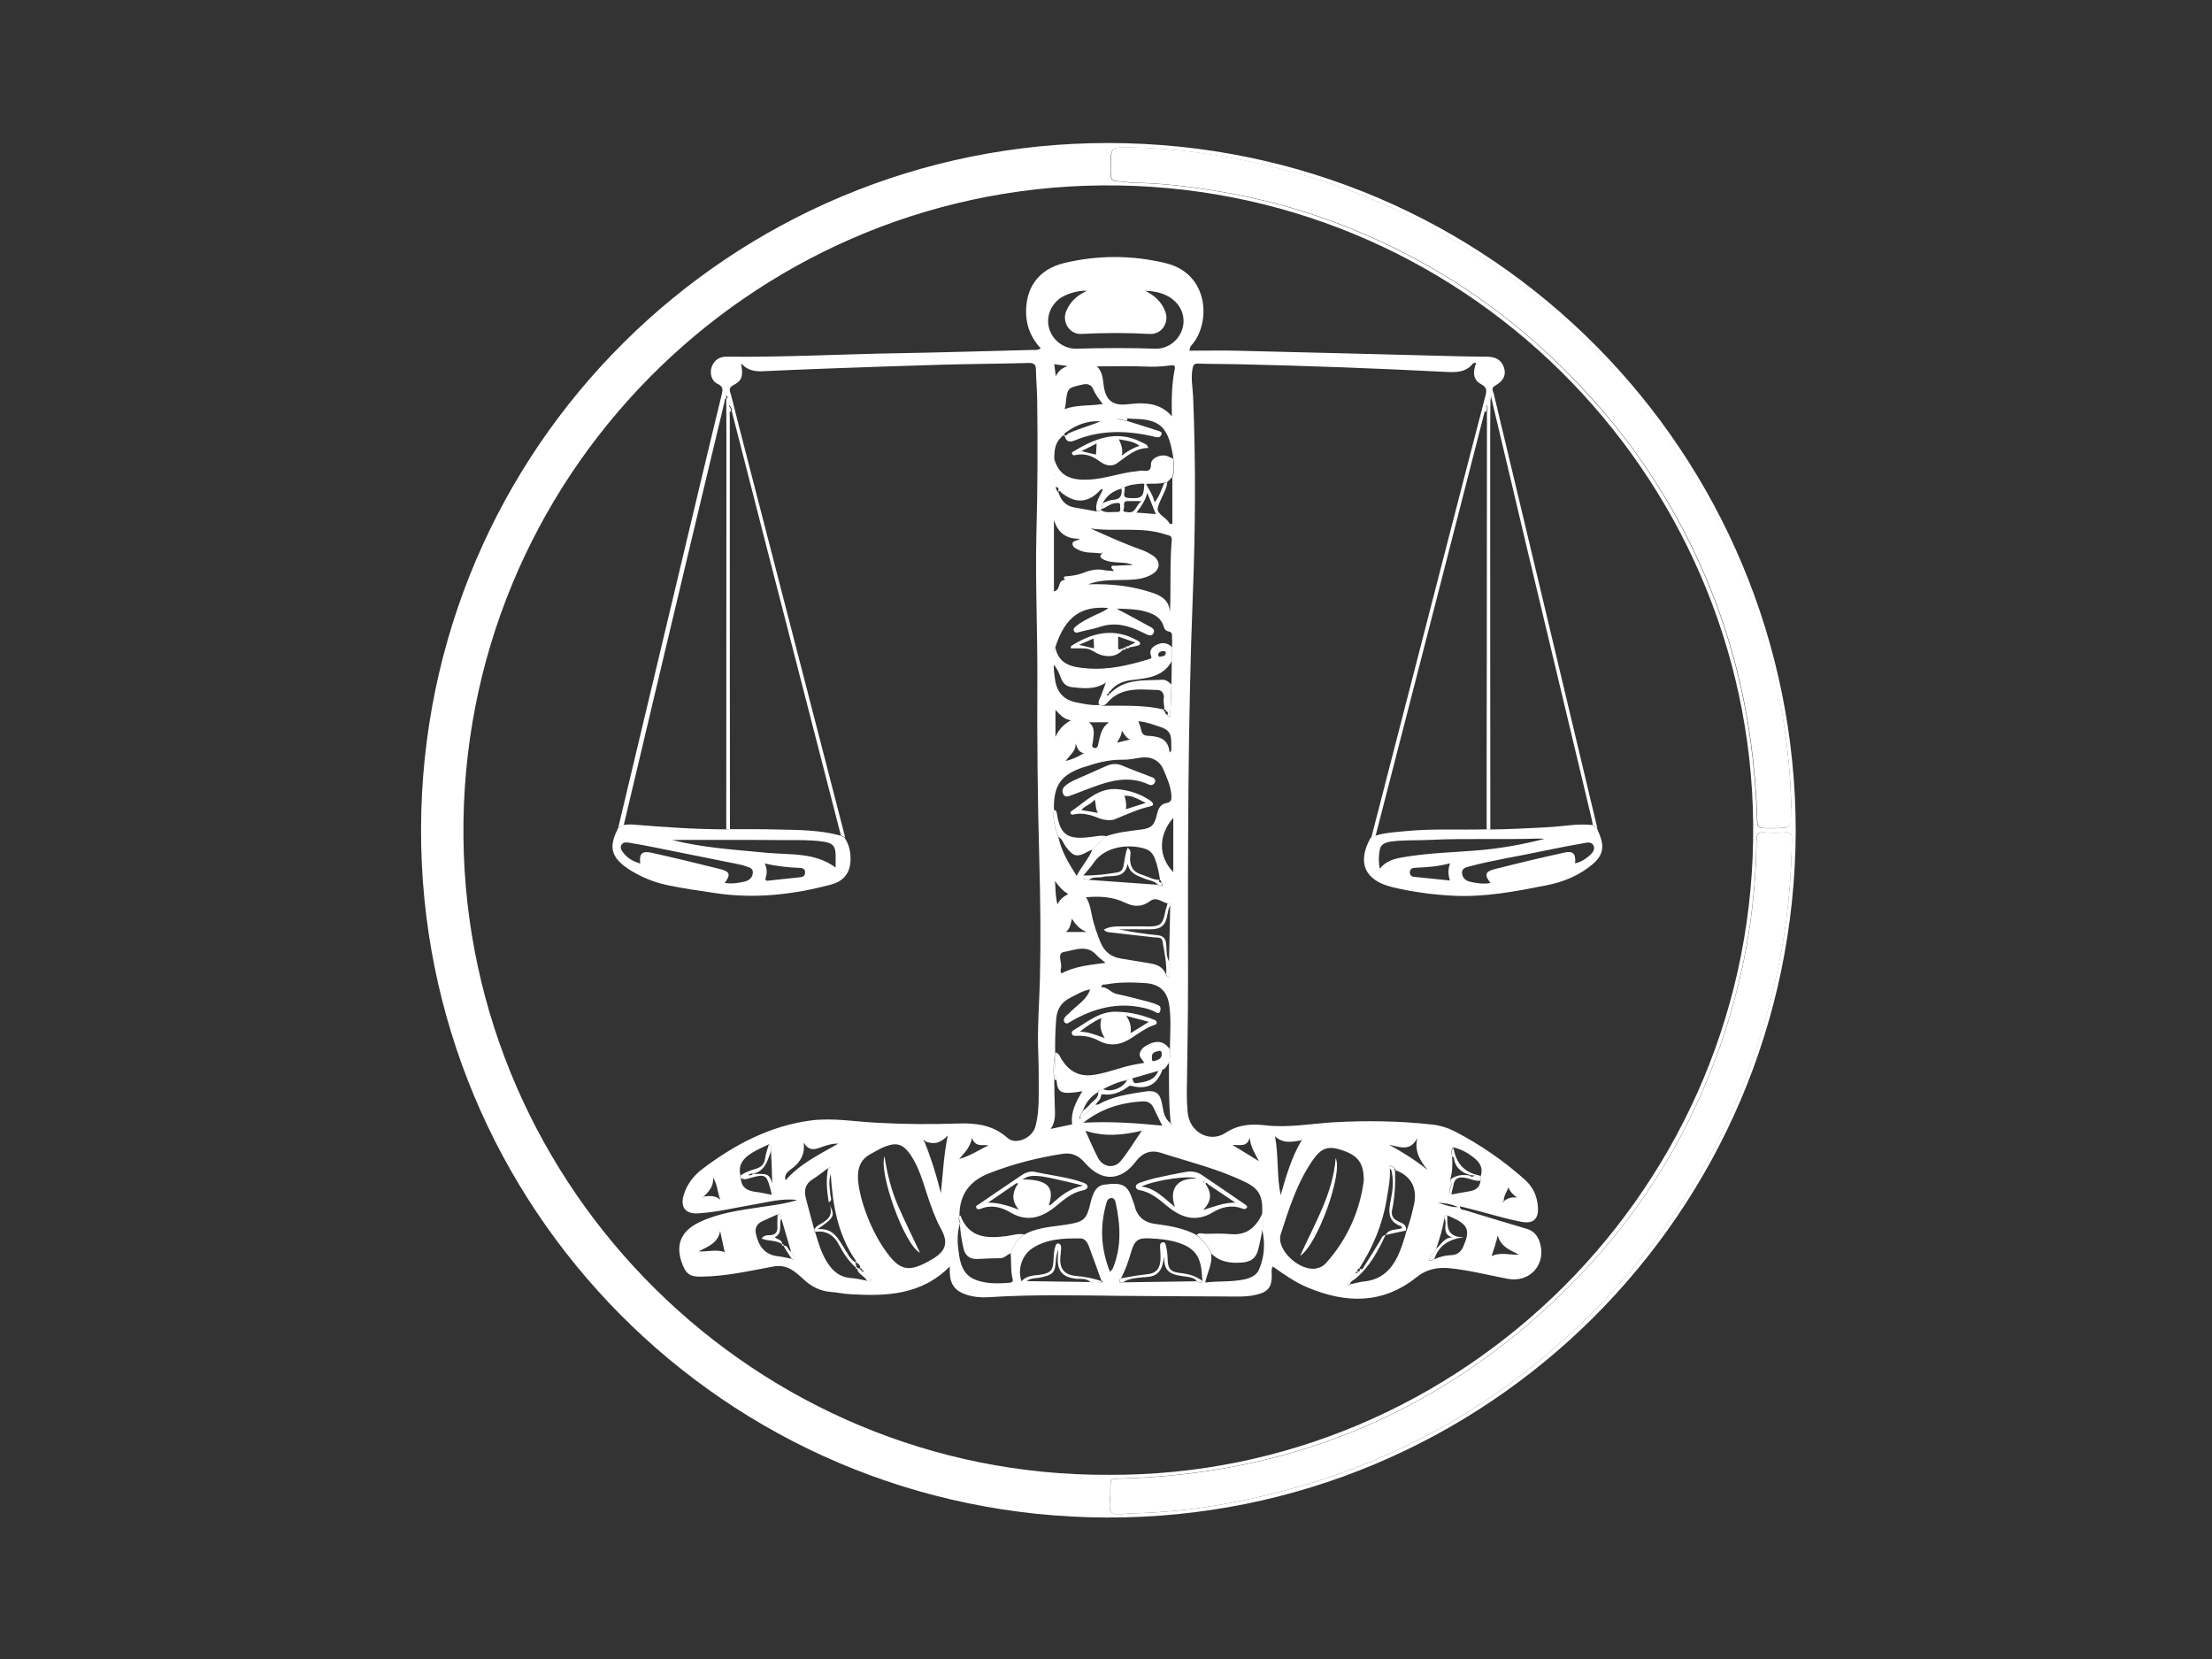 <?xml version="1.0" encoding="utf-8"?>
<!-- Generator: Adobe Illustrator 16.0.0, SVG Export Plug-In . SVG Version: 6.00 Build 0)  -->
<!DOCTYPE svg PUBLIC "-//W3C//DTD SVG 1.1//EN" "http://www.w3.org/Graphics/SVG/1.1/DTD/svg11.dtd">
<svg version="1.1" id="Layer_1" xmlns="http://www.w3.org/2000/svg" xmlns:xlink="http://www.w3.org/1999/xlink" x="0px" y="0px"
	 width="1200px" height="900px" viewBox="0 0 1200 900" enable-background="new 0 0 1200 900" xml:space="preserve">
<rect x="0" y="0" width="1200" height="900" fill="#333333" stroke="none"/>
<g>
	<path fill="#FFFFFF" d="M974.167,450.917C973.417,658.5,805.667,823.75,600.75,823.25c-208.167-0.5-372.833-169.083-372.333-373.5
		c0.5-207.167,168.167-372.417,373.167-372.167C809.333,77.917,974.167,246.083,974.167,450.917z M601.417,800.083
		c191.166,1,351.666-156.5,349.666-353.5c-1.916-190.583-158.583-348-353.75-346c-190.75,1.917-347.917,158.75-345.917,353.75
		C253.417,646,410.75,801,601.417,800.083z M614.083,821c16-0.417,31.417-1.833,46.75-4.5
		c89.75-15.417,164.5-57.583,223.584-126.833c44.333-52,71.583-112.084,82.916-179.417c3.084-18.25,4.5-36.583,4.75-55.083
		c0.084-2.584-0.5-3.75-3.416-3.584c-3.834,0.25-7.75,0.25-11.667,0c-3.167-0.25-4.167,0.667-4.167,4.084
		c-0.25,26.75-3.583,53.083-10,79.083c-16.75,67.417-50.416,125-101.166,172.333c-65.75,61.25-144,92.584-233.917,95
		c-5.417,0.167-5.417,0.084-5.417,5.584c0,0.416,0,0.833,0,1.25c0.334,4-1.75,9.083,0.834,11.583
		C605.583,822.917,610.583,820.667,614.083,821z M971.75,437.75c-0.417-20.583-2.833-40.917-6.917-61
		c-9.5-46.083-26.833-89.083-52.666-128.5c-20.25-30.917-44.5-58.417-72.917-82.167c-22.75-19.083-47.417-35.25-74-48.333
		C747,108.667,728,101.167,708.417,95.417c-31-9.167-62.5-14.667-94.834-15.417c-11.166-0.25-11.166-0.083-11.166,11.25
		c0,7,0,7,6.833,7.333c1.667,0.083,3.25,0.583,4.917,0.583c16.416,0.167,32.583,2.25,48.666,5c39.917,6.833,77.334,20.5,112.5,40.5
		c34.334,19.5,64.25,44.5,90.334,74c18.333,20.667,33.833,43.167,46.75,67.583c25.916,49,38.916,101.417,40.666,156.667
		c0.167,6.416,0.25,6.416,6.417,6.416c0.667,0,1.417,0,2.083,0c10.084,0,10.084,0,10-10.25
		C971.75,438.583,971.75,438.167,971.75,437.75z"/>
	<path fill="#FFFFFF" d="M614.083,821c-3.416-0.333-8.5,2-10.833-0.417c-2.583-2.5-0.5-7.666-0.833-11.583c0-0.417,0-0.833,0-1.25
		c0-5.583,0-5.5,5.416-5.583c89.834-2.417,168.167-33.75,233.917-95.084c50.75-47.333,84.417-104.916,101.167-172.333
		c6.416-25.917,9.75-52.333,10-79.083c0-3.334,1-4.25,4.166-4.084c3.834,0.25,7.75,0.25,11.667,0c2.917-0.166,3.417,1,3.417,3.584
		c-0.334,18.5-1.75,36.833-4.75,55.083c-11.25,67.333-38.584,127.5-82.917,179.417c-59.167,69.25-133.917,111.416-223.667,126.833
		C645.5,819.167,630,820.583,614.083,821z"/>
	<path fill="#FFFFFF" d="M971.75,437.75c0,0.417,0,0.833,0,1.25c0.083,10.25,0.083,10.25-10,10.25c-0.667,0-1.417,0-2.083,0
		c-6.25,0-6.25,0-6.417-6.417c-1.75-55.25-14.75-107.666-40.667-156.667c-12.916-24.333-28.5-46.917-46.75-67.583
		c-26.166-29.5-56.083-54.5-90.333-74c-35.167-20-72.583-33.667-112.5-40.5c-16.167-2.75-32.333-4.833-48.667-5
		c-1.666,0-3.25-0.5-4.916-0.583c-6.834-0.417-6.834-0.333-6.834-7.333c0-11.333,0-11.5,11.167-11.25
		c32.333,0.75,63.833,6.25,94.833,15.417c19.584,5.833,38.5,13.333,56.834,22.333C792,130.833,816.667,147,839.416,166
		c28.417,23.75,52.667,51.167,72.917,82.167c25.833,39.417,43.25,82.417,52.667,128.5
		C968.917,396.833,971.333,417.167,971.75,437.75z"/>
	<path fill="#FFFFFF" d="M335.333,449.25c15.333-64.25,30.583-128.417,45.917-192.583c3.417-14.167,6.75-28.333,10.25-42.5
		c0.583-2.5,1.083-4.417-2.167-5.917c-3.417-1.5-4.5-5.917-3.167-9.417c1.417-3.583,4.167-5.417,8.083-5.333
		c31.583,0.333,63.167-1.417,94.833-1.917c23.75-0.417,47.417-1.167,71.167-1.75c1.333,0,2.75,0.25,4.333-0.833
		c-4.833-5.25-7.666-11.417-7.916-18.583c-0.5-14.167,6.666-24.417,20.75-27.75c18.166-4.333,36.666-4.333,54.916,0.083
		C656,148.417,657,175.25,646.5,187.167c-0.5,0.583-1,1.25-1.25,3.083c8.417,0,16.833-0.167,25.167,0
		c39.916,0.917,79.916,2,119.833,3c5.583,0.167,11.083,0.167,16.667,0.25c4.333,0.083,7.583,1.667,9,5.917
		c1.25,4-0.167,7.167-4.834,9.833c-2.416,1.333-1.083,2.917-0.75,4.25c5.667,23.917,11.417,47.75,17.084,71.583
		c13.083,54.75,26.083,109.5,39.166,164.333c-0.833-0.584-1.666-1.167-2.5-1.75c-0.166-1.084-0.333-2.167-0.583-3.25
		c-11.5-48.25-23.083-96.5-34.583-144.75c-6.584-27.667-13.084-55.25-19.667-82.917c0.25-0.917-0.25-2-0.917-1.833
		c-0.833,0.25-0.666,1.25,0.25,1.75c-0.083,6.917-0.166,13.833-0.166,20.833c0,70.833,0,141.75,0.083,212.583
		c-0.667,0-1.333,0-2-0.083c0-31.25,0-62.5,0.083-93.667c0-44.25,0.084-88.583,0.084-132.833c0.5-1.167,0.5-2.25-0.167-3.917
		c-0.417,1.583-0.75,2.667-1.083,3.75c-7.917,31-15.917,62-23.834,92.917C769.833,362,758,407.667,746.25,453.417
		c-0.75,0.333-1.583,0.666-2.333,1c14.166-54.917,28.333-109.834,42.5-164.75c6.416-25,12.916-49.917,19.416-74.917
		c0.75-2.75,0.917-4.583-2.333-6.333c-4.5-2.333-4.583-6.833-2.667-11.5c-0.916,0-1.5-0.083-1.583,0.083
		c-3.917,5.083-9.25,5.083-15,4.75c-37.667-1.917-75.417-3.333-113.083-4.167c-7.084-0.167-14.167-0.083-21.25-0.333
		c-2.084-0.083-2.584,0.75-2.917,2.5c-1.083,5.167,0,10.25,0.25,15.333c1.5,36.083,1.25,72.167-0.167,108.167
		c-2.75,69.917-2.667,139.917-2.583,209.833c0,20.084-0.417,40.25-0.667,60.334c0,3.416,0.167,6.916,0.5,10.333
		c1,10.333,11.834,16.5,20.5,10.833c7-4.583,13.917-5,21.75-4.083c12.333,1.417,24.667-0.917,36.917-1.667
		c17.916-1,35.75-0.75,53.583,1.25c4.333,0.5,8.333,1.75,12.25,3.75C803.083,621,815.75,629.667,827.25,640
		c4.5,4,6.75,9.083,7.083,15.083c0.333,6.417-2.667,8.917-8.917,7.75c-9.833-1.833-19.333-5-29-7.333
		c-1.416-0.333-2.833-0.667-4.416-1.083c0.083,2.166,1.666,1.833,2.666,2.083c11.167,3.417,22.251,6.833,33.417,10.083
		c3.75,1.084,5.917,3.5,7.083,6.917c4.167,11.917-4.916,22.583-17.25,20.25c-10.5-2-20.833-4.667-31.5-5.75
		c-6.416-0.667-12.583,0.583-17.666,4.667c-18.5,14.916-38.334,14.5-59.084,5.916c-6.916-2.833-13-7.166-19.166-11.5
		c-1,1.667-0.584,3.25-0.584,4.667c0.084,6.417-1.916,9.083-8.166,10.583c-5.75,1.417-11.584,1-17.417,1
		c-18.75-0.083-37.5-0.166-56.25-0.333c-24-0.25-48-0.834-72,0.75c-4,0.25-8.083-0.167-11.917-1.417c-6.083-2-8.75-5.666-8.916-12
		c0-0.916,0-1.833,0-3.25c-15.584,15.667-34.667,16.167-54.25,15c-3.334-0.167-6.584-0.917-9.917-1.167
		c-5.917-0.416-10.917-2.833-15.167-6.916c-1.666-1.584-3.5-3.167-5.416-4.5c-3.334-2.334-6.834-3.167-11-2.417
		c-13.084,2.417-26.083,5.417-39.5,5.5c-5.417,0-7.583-1.25-9.583-6.167c-4.333-10.583-1.333-18.416,8.917-23.333
		c10.583-5.083,22-6.5,33.417-8.25c6.666-1,13.333-1.75,19.75-3.833c-8.334-1.084-16.25,1.25-24.25,2.583
		c-9.834,1.667-19.583,4.083-29.583,4.667c-6.917,0.416-9.833-3.5-7.667-10.25c1.75-5.584,5.333-10.25,9.833-13.667
		c17.667-13.417,36.917-23.583,59.167-26.5c11.916-1.5,23.833,0.667,35.666,1.25c14.667,0.833,29.417,0.917,44.084,0.417
		c9.666-0.334,18.916,0.75,26.833,7.833c4.417,4,13.417,0.083,15.083-6.083c1.5-5.5,1.834-11.25,1.834-16.917
		c0-7.667,0.083-15.25-0.25-22.917c-0.584-13.583,0.583-27.166,0.916-40.75c0.5-21.083,0.25-42.166-0.333-63.25
		c-0.917-32.75-1.25-65.5-1.083-98.25c0.166-26.666-1.167-53.333-0.5-79.917c0.666-24.167,0.75-48.333,0.416-72.417
		c-0.083-5.417-0.583-10.833-0.666-16.25c0-2.833-1.084-3.75-4-3.667c-15.5,0.417-31.084,0.5-46.584,0.917
		c-22.166,0.667-44.333,1.417-66.5,2.25c-10.5,0.333-21.083,0.917-31.583,1.333c-3.833,0.167-7.417-0.583-10.333-3.333
		c-0.167-0.417-0.417-0.75-0.834-0.417c-0.166,0.083,0,0.667,0.084,1c0.917,5.5,0.083,8-4.5,10.333
		c-2.917,1.5-1.667,3.583-1.167,5.25c3.25,13.083,6.667,26.083,10,39.083c17.333,67,34.584,133.917,51.917,200.917
		c-0.75-0.334-1.584-0.667-2.333-1.084c-13.501-52.25-27-104.583-40.417-156.833c-6.25-24.417-12.5-48.833-18.75-73.167
		c0.167-1.333-0.417-2.25-1.333-3.417c-0.167,1.5-0.333,2.583,0.167,3.583c0,1.667,0.083,3.333,0.083,5
		c0,73.833,0,147.667,0.083,221.5c-0.667,0-1.333,0-2,0.083c0-70,0.083-140.083,0.083-210.083c0-7.75-0.083-15.5-0.083-23.333
		c0.75-0.583,1-1.5,0.167-1.75c-0.667-0.167-1.167,0.833-0.917,1.75c-0.083,0.583-0.083,1.083-0.25,1.667
		c-11,46-22,91.917-32.917,137.917c-7.25,30.5-14.417,60.917-21.667,91.417C337,448.083,336.167,448.667,335.333,449.25z
		 M467.5,689.083l0.083,0.084c0.084-0.667,0.084-1.334-0.916-0.917l0.083,0.083c0-1.75-0.75-3-2.583-3.416h0.083
		c0.5-0.584,0.083-1-0.25-1.417c-9.667-14.083-12.333-30.25-13.333-46.833c0.166-3.667,0.166-3.667-1.584-2.834
		c-2.666,1.917-5.25,4.084-8.083,5.834c-4.167,2.5-4.917,6.083-3.833,10.333c1.416,5.583,3,11.167,4.5,16.833
		c-0.167,0.584-0.084,1.084,0.5,1.417c1.75,5.833,3.416,11.667,6.75,16.833c3,4.667,6.833,7.834,12.666,8.25
		c2.917,0.167,5.75,0.917,8.584,1.417c0.833,0.5,1.916,0.5,2.25-0.083c0.583-0.834-0.584-1.667-1.084-1.834
		c-1.583-0.416-1.75-2.083-2.916-2.75C468.417,689.417,468.333,688.917,467.5,689.083z M736.667,689.917
		c-0.917-0.417-1,0.416-1.334,0.916c-1.333,1.75-2.916,3.334-4,5.25c-0.833,1.417-0.083,1.667,1.084,0.667
		c2.583-0.5,5.083-1.333,7.666-1.583c8.667-0.834,14.25-5.75,18-13.334c2.167-4.5,3.584-9.166,4.917-14
		c1.833-4.75,3.083-9.75,4.167-14.75c1.833-8.916-2-15.416-10.334-18.333l0.084,0.083c0.083-0.083,0.166-0.25,0.166-0.333
		c-0.083-0.167-0.25-0.417-0.333-0.583c-0.833-0.834-1.667-1.75-2.917-1.334c-0.416,0.167-0.333,0.917,0.167,1.25
		c0.333,5.75-0.833,11.25-1.75,16.834c-2.25,13.583-7.417,25.916-14.833,37.416h0.083c-0.75,0.334-1.5,0.667-0.833,1.667V689.917z
		 M632.5,385.917l-0.083-0.084c-0.917,1.25,0.333,1.5,0.916,2.167c2.084,2.25,1.584-0.333,1.584-1
		c0.25-5.167,0.416-10.333,0.583-15.5c0.083-4.25,0.167-8.583,0.167-12.833c0.083-2.5,0.083-4.917,0.166-7.417
		c0-1.5,0.167-3.083,0-4.583c-0.166-1.5,0.584-3.667-1.75-4.084c-1.916-0.333-2.5-1.666-2.916-3.083
		c-1.167-3.667-4-5.667-7.25-6.917c-5.75-2.25-11.917-2.166-18-2.416c1.166,0.916,2.416,1.416,3.583,2
		c4.833,2.583,9.75,5.25,14.583,7.916c1.25,0.667,2.5,1.584,1.75,3.25c-0.833,1.834-2.416,1.5-3.916,0.75
		c-0.75-0.333-1.5-0.75-2.25-1.083c-7.25-3.583-14.584-5.667-22.75-3c-3.667,1.25-7.5,1.833-11.25,2.833
		c-1.084,0.334-2.25,0.75-3-0.416c-0.75-1.25,0.333-2.084,1.166-2.75c2.667-2.25,5.834-3.75,8.917-5.334
		c2.75-1.416,5.75-2.25,8.5-4.5c-14.5-1.25-23.333,4.5-28.667,21.084c-1.416,3.083-0.75,6.25-0.833,9.5
		c-0.25,2.75,0.25,5.5,0.583,8.166c1.001,7,4.75,11.167,11.75,12.5c4.167,0.834,8.334,1.75,12.667,1.334l-0.083-0.084
		c1.417,0.917,3,0.417,4.417,0.5c10.25,0.084,20.499-0.333,30.583,2.167l-0.083-0.083
		C631.167,386.083,631.417,386.333,632.5,385.917z M815.833,651.667c2-1.75,4.334-2.334,7.167-2c-2.083-1.5-3.75-3.084-4.667-5.5
		C817.333,646.833,815.583,648.917,815.833,651.667c-0.333-0.25-0.583-0.084-0.666,0.333c0,0.083,0.083,0.25,0.166,0.333
		C815.5,652.083,815.667,651.917,815.833,651.667z M579.417,235.25c5.666-2.75,11.833-4.167,17.583-6.667
		c-6.917-0.5-13,1.833-18.5,5.833c-0.417,0.5-1.75,0.75-0.917,1.583C578.333,236.75,578.917,235.833,579.417,235.25z
		 M608.333,265.083c0.167-0.25,0.417-0.5,0.584-0.75c0.416-0.083,0.833-0.083,1.25-0.167c-0.084,1.083,0,2.25-0.25,3.333
		c-0.417,2.083,0.583,2.5,2.5,2.667c7.083,0.417,8.083-0.417,8.333-7.5c0.333-0.083,0.667-0.083,1-0.167
		c1.5,3.167,3.75,5.917,4.583,10c2.917-3.417,3.75-7.25,5.334-10.583c0.5-0.083,1-0.167,1.583-0.25c-0.333,3.25-2,6-3.25,8.833
		c-2.917,6.583-3,6.5,2.5,11.083c0.917,0.75,1.5,1.75,2.25,2.667c0.417,0,0.833-0.083,1.25-0.083c0-8.333,0-16.75,0-25.083
		c1.333-3.25,1-6.667,0.583-10.083c-0.25-1.5-0.416-3-0.75-4.5c-2.583-13.083-7.333-17.083-20.416-17.25
		c-1.25,0-2.5-0.167-3.667-0.25c-1.75-0.5-3.417-0.417-6.25,0.333c2.833,0.5,4.5,0.75,6.167,1.083c5.5,1.75,11.083,3.5,16.583,5.25
		c1,0.333,2.417,0.667,1.75,2.167c-0.5,1.333-1.417,1.583-3,1.25c-14.833-3.583-29.5-4.167-43.917,1.833
		c-1.833,0.75-4.25,1.083-5-1.167c-1-2.917-1.833-1-2.666-0.25c-3.167,3.083-3.417,7.083-3.5,11.167c-0.084,1.5,0,3-0.167,4.5
		c-0.583,3.833,1.667,7.417,0.917,11.25c0.5,0.833,0.416,2,1.5,2.5l0,0c1.333,4.583,4,7.583,8.833,8.417
		c4,0.667,8.083,1.417,12.083,2.167c0.75-0.25,1.5-0.417,2.334-0.667c2.75,1.667,5.833,0.75,8.75,0.917
		c2.416,0.083,1.333-2.25,1.5-3.5c0.166-1.833-1.167-1.333-2.25-1.333c-3,0.083-5.167,2.5-7.917,3.25
		c0.25-1.083,0.583-2.25,0.833-3.333c1.834-0.583,3.584-1.583,5.417-1.667c4.083-0.167,5.083-2.417,4.667-5.917L608.333,265.083z
		 M381.667,649.167c3.167-0.417,6.25-0.834,9.083,1.666c-1.583-3.916-1.417-8.25-3.917-11.916c0.417,4.583-2.25,7.5-5.167,10.333
		c-0.25,0.083-0.5,0.083-0.667,0.167c0.083,0.083,0.167,0.166,0.25,0.333C381.417,649.5,381.5,649.333,381.667,649.167z
		 M429.167,679.083c-1.75-6.083-3.5-12.083-5.334-18.166c-0.333-1-0.166-2.667-2.083-2.084c-2.75,1.25-5.583,2.417-8.333,3.75
		c-2.917,1.334-4,3.834-3.334,6.834c1.417,6.333,4.584,11.25,11.834,12.083c2.5,0.25,4.916,0.917,7.333,1.333
		c1,0.75,1.917,0.667,1.583-0.666C430.75,681,429.833,680.083,429.167,679.083z M779.083,677.583c-1,2.167-3.666,3.334-3.75,6.25
		c0.5,0,0.917,0.084,1.25,0c0.5-0.166,1-0.416,1.5-0.666c2.917-1.334,5.917-2.167,9.084-2.25c3.166-0.084,5.333-1.584,6.666-4.667
		c3.834-8.667,2.667-11.833-6-15.75c-0.833-0.417-1.75-0.75-2.666-1.083c-1.334-0.25-2,0.25-1.667,1.666
		C782.667,666.667,780.917,672.167,779.083,677.583z M393.25,679.333c0.167,0,0.417,0.084,0.583,0.084
		c-0.083-0.084-0.083-0.167-0.167-0.334c-0.167,0.084-0.333,0.25-0.5,0.334c-0.833-3.834-1.667-7.75-2.5-11.584
		c-1.167,6.584-6.75,8.5-11.667,11C383.917,679.25,388.583,677.5,393.25,679.333z M786.75,639.75
		c0.333,1.333,0.833,2.583,0.25,4.167c-0.417,1.083-1.583,3,0.5,4.083c3.083-0.583,6.25-1.167,9.333-1.667c3.5-0.5,6-2,6.334-5.916
		c0-0.75,0.083-1.584,0.083-2.334c1.25-3.75,0.167-6.666-2.75-9.25c-3.583-3.083-7.583-5.416-12.167-6.416c-1.25,1.5-1,3.25-0.583,5
		C788,631.667,788,635.75,786.75,639.75z M418.25,624.167c-0.333-1.167,1-2.917-1.25-3.334c-3,1.5-6.083,2.75-8.917,4.5
		c-4.5,2.75-7.833,6.334-6.416,12.25c-0.167,0.5-0.334,1,0.25,1.334c0.083,5.25,3.416,7.083,8,7.666c2.916,0.334,5.75,1,8.583,1.584
		c2.583-1.75,1.083-3.834,0.417-5.834C418.833,636.25,418.583,630.167,418.25,624.167z M629.25,477.417h0.083
		c-0.583-3.834-1.333-7.584-2.666-11.25c-0.917-2.5-2.417-4.667-5.084-5.584c-8.25-2.833-21.916-2-28.416,7.667
		c-1.584,2.417-3.667,4.5-5.5,6.75c-0.5,3,2,1.667,3.25,2.333c12.416,0.917,24.916,1.75,37.333,2.667
		c0.833,0.333,1.667,1.083,2.417,0.25c0.416-0.5-0.084-0.917-0.584-1.083C629.833,478.5,630.167,477.667,629.25,477.417z
		 M597.5,694.917l0.083,0.083c-2.333-6.417-4.583-12.833-7-19.25c-0.75-1.917-2.166-3.917-4.416-3.917
		c-9.167-0.083-18.334,0.167-26.334,5.5c-5.583,3.75-7.916,11.667-5.666,17.75c0.833,0,1.75-0.083,2.583-0.083
		c11.667,0.167,23.25,0.333,34.917,0.5c1.916,0.917,3.916,0.083,5.833,0.333c0.25-0.166,0.5-0.333,0.75-0.583
		C598.083,695.167,597.833,695,597.5,694.917z M607.5,695.833c0.583-0.083,1.167-0.166,1.833-0.166
		c13.334-0.167,26.584-0.417,39.917-0.584c1.083,0.5,2.083,1.417,3.083-0.083c-0.166-1.667-0.333-3.25-0.416-4.917
		c-0.834-9-4.334-13.25-12.917-16c-4.75-1.5-9.75-2-14.667-2.25c-6.916-0.416-8.75,0.75-10.75,7.5
		c-1.416,4.917-3.083,9.75-5.5,14.25C607.083,694.083,607.333,694.917,607.5,695.833c-0.167,0.084-0.333,0.167-0.417,0.334
		C607.25,696.083,607.333,696,607.5,695.833z M426.167,640.333c7.833-9.083,18.5-14.083,28.583-19.916
		c-3.5-0.084-6.75,1-9.917,2.166c-3.333,1.25-6.25,1.584-8.833-2.75c0.75,6.417-1.667,10.25-5.75,13.584
		C428.25,635.083,425.083,636.583,426.167,640.333c-0.084-0.083-0.167-0.083-0.25-0.083C426,640.25,426.083,640.333,426.167,640.333
		z M634.833,491.083c-0.083-1-0.833-1-1.583-1.083c-3.083-0.583-5.917-3.75-9.333-1.167C619.5,492.167,615,492,610.25,489.667
		c-6.5-3.167-13.5-3.584-21.083-2.917c2.25,3.583,2.583,7.333,3.416,11c1.084,4.583,2.584,9,4.417,13.417
		c2.083,5.083,5.75,8,11.083,8.833c5.167,0.833,10.417,1.75,15.584,2.583c3.833,0.584,7.25,1.917,8.833,5.917
		c0.333,0.667,0.417,1.583,1.75,1.667c-0.667-2.834,1.583-5.584-0.083-8.417C634.417,511.5,634.667,501.25,634.833,491.083z
		 M501.75,619.083c-0.083-0.333-0.25-0.833-0.583-0.5c-0.334,0.334,0,0.584,0.333,0.75c3.667,9.084,6.583,18.417,8.917,27.917
		c1.083-10.167,1.5-20.25,3.75-31.25C510.083,620.417,506.083,621,501.75,619.083z M706.25,618.583
		c-4.917,0.75-9.917,2.167-14.583-2.166c2.083,10.833,0.833,21.083,3.083,31.916c3.083-10.666,6-20.75,11.417-29.75
		c0-0.25,0-0.5,0.083-0.666c-0.083,0-0.25,0-0.25,0.083C705.667,618.25,705.833,618.5,706.25,618.583z M574.167,454
		c1.583,7.583,5.416,14.167,9.916,21.167c2.75-5.417,6.584-9.25,8.5-14.334c2.584-2.416,5.084-4.833,7.667-7.25
		c5.917-2.083,12.083-2.666,18.333-3.5c6.167-0.75,7.667-2.25,9.084-8.416c0.666-3.084,2-5.5,5.333-6.084
		c2.417-0.416,2.583-1.916,2.5-3.916c-0.333-5.084-2.417-9.667-4.333-14.167c-2.084-5-6.75-7.25-12.167-6.5
		c-3.417,0.5-6.833,1.25-10.25,1.167C601.417,412,594.5,414,587.667,416.25c-12.167,4.083-16.167,9.833-15.917,22.917
		C571,444.5,572.333,449.25,574.167,454z M571.25,612.167c3.5-0.75,7-1.5,10.5-2.25c1.917-0.334,4.083,0.833,5.833-0.834
		c14.417-0.833,28.75,0.167,43.084,1.584c1.25,0.083,2.416,0.25,3.666,0.166c1.25-0.083,1.834-0.666,0.75-1.75
		c-1.083-10.833-0.916-21.666-0.916-32.5l-0.084,0.084c1.084-0.834-0.166-2,0.584-2.917c0-1.583,0-3.083,0-4.667
		c0.083-7.916,0.75-15.833-0.334-23.666c-1.083-7.667-5.25-11.584-13-12.084c-7.166-0.5-14.416-0.583-21.583,0.75
		c-0.75,0.167-2.083-0.5-2.25,1.5c3.25-0.25,5.083,2.834,8.083,3.584c5.834,1.25,11.584,2.75,17.334,4.25
		c1.833,0.5,3.75,1.083,5.5,1.916c1.416,0.667,1.333,2.167,0.916,3.334c-0.583,1.666-1.833,0.75-2.75,0.25
		c-2-1.084-4.083-1.667-6.25-2.167c-14-3.167-26.833,0.167-39,7.167c-1.166,0.666-2.583,2-3.666,0.833
		c-1.167-1.25-0.25-2.833,1-3.917c0.75-0.666,1.5-1.25,2.166-2c3.667-3.75,8.667-6.416,10.584-12.083
		c-4.084,0.667-7.334,2.833-10.75,4.5c-4.75,2.333-7.25,6.083-7.667,11.5c-0.5,6.083-0.667,12.167-0.583,18.25
		c-0.084,0.25-0.084,0.417,0,0.667c-1,4.75-1.084,9.5-0.5,14.333c0.083,5.917,0.166,11.833,0.416,17.667
		c0.084,2.833-0.416,5.416-1.75,7.916c-0.333,0.167-0.833,0.334-0.416,0.75C570.333,612.417,570.917,612.167,571.25,612.167z
		 M548.25,680c1.5-4.083,3.25-8.083,7.417-10.25c7.083-4,15.166-4.167,22.916-5.417c9.667-1.5,10.917-2.833,13.084-12.083
		c0.416-1.833,1.083-3.75,1.916-5.5c1.084-2.25,3-3.75,5.417-4.083c10.167-1.417,12.833,0.333,15.417,8.25
		c0.333,1.083,0.833,2.083,1.083,3.166c1.417,6.084,5.5,9.25,11.417,9.917c7.666,1,15.25,2.25,22.25,6c3.416,2.667,6.083,6,7.833,10
		c0.917,5.417-2,10.167-3.167,15.75c7.084-0.833,14-0.25,20.75-1.583c3.417-0.667,7-2.084,8.417-5.417c3-7,3.417-14.333,1.75-21.75
		c1-2.917,0.167-5.833,0-8.75c0.417-9.5-1.833-13.5-9.417-17.083c-14.583-7.084-30.25-10.834-45.5-15.75
		c-5.333-1.75-10-0.167-13.583,4.583c-8.167,10.917-18.667,11.25-27.583,0.917c-3.25-3.75-6.917-5.75-12-5
		c-13.75,2.083-27.084,5.5-40.084,10.583c-10.666,4.167-16.166,11.667-16.083,23.167c-1.167,1.583,0.833,3.166,0.083,4.75
		c-1.666,5.666-1.083,11.5-0.166,17.166c1.5,9,5.416,12.667,14.333,14.167c4.167,0.667,8.25,0.5,12.417,0.167
		c1.25-0.084,2.666-0.167,2.166-2.084C548.167,689.167,548.75,684.5,548.25,680z M597.917,300.333
		c-4.334-0.833-8.834,0.083-12.917-2.083c-1.333-0.667-3-1.333-3.167-3c-0.166-2.083,2.167-1.583,4-3
		c-7.916,0.25-12.083-3.667-14.083-10.25c0,12.917,0,25.75,0,38.75c3.917-0.417,1.75-6.25,6-6.083c-0.167-0.25-0.25-0.5-0.417-0.75
		c-0.416-0.834-0.166-1.167,0.834-1.25c3.166-0.25,6.083-0.584,9.333-1.834c2.917-1.166,7.25-2.5,11.25-1.583
		c1.75,0.417,3.667,0.333,5.667,0.5c-0.667-0.833-1.584-1.5-1.5-2.083c0.083-1.084,1.25-0.75,2-0.75
		c3.25-0.167,6.5-0.334,9.75-0.417c-2-0.917-4-1.083-6-1.25c-3.334-0.25-6.667-0.167-9.75-1.583
		C597.333,302.833,595.917,302.083,597.917,300.333c0.083-0.25,0.166-0.583,0.083-0.667c-0.333-0.25-0.417-0.083-0.167,0.25
		C597.833,300.083,597.833,300.25,597.917,300.333z M465.417,638.25c0.083,10.25,6.333,27.75,14.083,39
		c8.5,12.5,13.333,13.5,26.417,5.75c7.25-4.333,8.666-8.917,4.583-16.333c-3.167-5.75-5.25-11.834-7.333-18
		c-2.584-7.75-4.667-15.667-9.417-22.5c-3.917-5.5-7.333-6.584-13.583-4.167c-2.834,1.083-5.417,2.75-8.084,4.167
		C467.25,628.75,465.417,633,465.417,638.25z M739.833,640.5c0.084-9.667-3.166-13.667-11.916-16.583
		c-7.25-2.417-11.084-1.25-15.667,5.333c-8.5,12.167-12.917,26.25-17.417,40.167c-2.833,8.833,10.75,20.666,19.417,18.666
		c1.917-0.416,3.667-1.25,5-2.75C731.25,672,737.833,656.25,739.833,640.5z M589.75,157.75c-4.833-0.25-10.833,1.5-14.417,3.917
		c-5.583,3.917-8,10.583-6.083,16.833s8.083,10.833,14.75,10.667c14.25-0.417,28.583-0.5,42.833,0
		c6.167,0.167,11.917-3.833,14.167-9.583c2.25-5.583,0.917-11.75-3.583-16.083s-10.167-5.5-16.167-5.75c5,2.5,9,6,10.917,11.333
		c2.25,6.083-2.084,12.5-8.5,12.083c-12.334-0.667-24.667-0.667-37,0c-6.334,0.333-10.584-6.25-8.334-12.167
		C580.5,163.667,584.333,160.167,589.75,157.75z M635.75,225.833c-0.25-9.167-0.083-17.333,1.5-25.417
		c0.5-2.333-0.5-2.417-2.417-2.167c-4.666,0.667-9.333,0.833-14.083,0.583c-8.333-0.333-16.75-0.083-25.667-0.083
		c3.334,3.25,3.167,7.167,3.75,11c1.167,7.583,5,10.417,12.667,9.583c1.917-0.167,3.833-0.417,5.75-0.5
		C624,218.667,630.333,219.667,635.75,225.833z M634.667,332.917c0.666-13.25-0.167-26.584,1-39.833
		c0.25-2.75-1.75-2.583-3.417-3.167c-13.333-4.417-27.167-1.25-40.667-3.25c9.25,4.167,18.334,8.333,27.834,11.667
		c2.083,0.75,4.083,1.833,5.916,3c4.417,2.917,4.25,7.5-0.25,10.167c-4.166,2.5-8.833,2.917-13.583,3.083
		c-7.083,0.25-14.25-0.333-21.083,2.417c12.166-0.417,24,0.833,35.5,4.833C631.167,323.667,634.75,326.75,634.667,332.917z
		 M588.833,613.417c1.584,3.5,2.584,5.75,3.584,8c1.083,2.25,2.083,4.583,3.25,6.75c2.666,5,8.75,6.083,12.416,1.583
		c4.167-5.083,7.584-10.917,11.334-16.333C609.25,615.75,599.5,616.917,588.833,613.417z M602.167,690
		c0.916-1.167,1.416-1.5,1.583-2c4.833-11.75,4.083-23.833,1.417-35.917c-0.25-1.083-1-2.25-2.25-2.166
		c-1.834,0.083-2.5,1.75-2.834,3.166C596.667,665.417,597.167,677.417,602.167,690z M599.75,522.333
		c-1.833-1.583-3.583-2.75-4.917-4.25c-5.333-5.916-11.833-2.583-17.583-1.666c-3.917,0.666-1.25,5.416-1.583,8.333
		c-0.084,1-0.75,2.083,0.25,3.333C583.167,524.083,591.333,523.5,599.75,522.333z M577.583,221.917
		c6.834-2.5,13.667-1.583,20.667-2.75c-2.333-2.917-4.083-5.333-5.25-8.167c-0.917-2.25-3-2.917-5.167-2.5
		c-8.166,1.833-8.75,1.583-9.583,9.333C578.25,219,577.917,220.083,577.583,221.917z M636.5,443.667
		c-8.333,9.5-8.083,21.25,0,29.416C636.5,463.667,636.5,454.083,636.5,443.667z M634.5,408.25c0.333-0.333,0.667-0.583,0.917-0.917
		c0-0.666,0-1.416,0-2.083c-0.167-4.333,0.833-8.5-5.334-10.667c-4.166-1.416-8.083-2.916-12.5-3.333
		c0.584,1.75,1.167,3.25,1.5,4.833c0.417,2,1.417,3,3.667,3.084C628.417,399.5,633.833,400.417,634.5,408.25z M768.917,617.333
		c-3.834,7.667-9.75,4.834-15.334,3.667c7.334,4.083,14.25,8.333,20.834,13.667C770.333,629.583,767.167,624.417,768.917,617.333z
		 M601.583,391.833c-4.083,0-7.333,0-10.833,0c3.667,3,2.5,6.75,2.167,10.334c-0.084,1.25-1.167,3.166,0.666,3.583
		c2.084,0.417,2.084-1.667,2.417-3.083C596.917,398.833,597.5,394.833,601.583,391.833z M824,680.583
		c-4.833-2.333-9.833-4.333-11.5-10.333c-0.833,3.833-2,7.25-3.333,11.167C814.417,679.083,819.167,681,824,680.583z M678,617.167
		c-1.5,5.333-5.417,3.833-9.333,4c5.166,3.166,9.75,5.916,14.25,8.75C681,625.833,678.333,622.417,678,617.167z M622.417,267.333
		c-1,4.083-3.25,7.333-5.917,10.75c3.833,0.25,6.917,0.5,10.5,0.833C625.333,274.667,623.917,271,622.417,267.333z M527.333,617.333
		c-1.083,5.084-3.833,7.834-7,11.417c6.167-1.75,10.584-4.833,15.917-7.417C532.75,620.833,529.167,622.5,527.333,617.333z
		 M572.583,399.75c1.667-3.667,4-6.583,8.417-9c-4.083-0.583-6-3.167-8.417-5.667C572.583,390.417,572.583,395.083,572.583,399.75z
		 M619.25,271.833c-3.333,0-5.417,0-7.417,0c-3.166,0-1.583,2.667-2.166,4.083c-0.917,2.167,1,1.667,2.083,1.917
		C616.167,278.667,616.083,274.167,619.25,271.833z M572.333,477.917c0.334,4.833,0.25,8.583,1.334,12.75
		c1.333-2.834,3.25-4.25,5.833-5.667C576.667,483.333,574.667,481.25,572.333,477.917z M581.5,498.333
		c-0.667,2.75-0.833,5.334-3.25,7.25c4.083,0,7.667,0,11.25,0C585.833,504.167,583.5,501.667,581.5,498.333z M578.167,412.833
		c3.416-0.833,6.5-2.166,9.833-4.25c-3.167-0.583-3.5-3-4.5-5.25C583.75,407.667,580.167,409.667,578.167,412.833z M608.583,396.333
		c-0.166,3.084-1.666,4.584-2.583,6.584c2.583-0.667,4.833-1.167,7.083-1.75C611.083,400.417,610.25,398.833,608.583,396.333z
		 M572.75,204.083c1.5-2.833,3.25-4.417,6.5-5.5c-3.083-0.417-5.167-0.667-7.333-1C572.25,199.75,572.417,201.5,572.75,204.083z
		 M790.917,654.833c-3.417-1.583-7.084-2.25-10.834-2.333C783.667,653.417,787,655.083,790.917,654.833z"/>
	<path fill="#FFFFFF" d="M806.25,449.917c0.667,0,1.333,0,2,0.083c10.5-0.083,21.083-0.75,31.583-1.25
		c8-0.417,15.917-2.083,24-1.167c0.834,0.584,1.667,1.167,2.5,1.75c0.5,1.25,1.084,2.5,1.584,3.834c2.5,6.583,1.5,11-3.834,15.583
		c-7.25,6.167-15.75,9.667-25,11.5c-16.833,3.333-33.75,6.583-51,5.667C777,485.333,766,483.833,755.25,481.25
		c-15-3.667-19.167-13.333-11.667-26.833c0.75-0.334,1.584-0.667,2.334-1c5.333-1.667,10.833-2,16.333-2.5
		C776.917,449.417,791.583,450.333,806.25,449.917z M837.833,455.083c-1.083-0.083-2.166-0.166-3.25-0.166
		c-19.833,0.666-39.666-0.25-59.5,0.75c-6.916,0.333-13.833-0.084-20.75,0.916c-2.666,0.417-5.166,1.417-5.75,4.084
		c-0.666,3.25-0.833,6.666-0.083,10.583c3.583-4.333,8-5.417,12.5-6.167c14.667-2.583,29.5-2.666,44.25-4.083
		C816.25,459.833,827.083,457.917,837.833,455.083z M854.5,468.333c2.5-0.5,4.667-1.666,6.667-3.25c2-1.583,4.333-3.666,3.416-6.083
		c-1.083-2.917-4.333-1.75-6.666-1.333c-7,1.166-13.917,2.583-20.834,4c-13.25,2.833-26.666,4.833-39.833,8.333
		c-1.917,0.5-4.333,0.917-4.083,3.833c0.25,2.5,2,4,4.333,4.5c3.583,0.834,7.167,1.417,11.083,0.667c-3.416-4.333-3-6.167,2.25-7.5
		c12.5-3.167,25-6.167,37.584-8.917C853.417,461.417,854.917,463,854.5,468.333z M786.667,468.333
		c-6.5,1.75-12.584,2.167-18.667,2.417c-1.667,0.083-3.083,0.417-3.167,2.417c-0.083,1.5,0.917,2.416,2.25,2.5
		c6.417,0.666,12.834,1.333,19.5,2C785.583,474.5,785.417,471.667,786.667,468.333z"/>
	<path fill="#FFFFFF" d="M393.417,449.917c0.667,0,1.333,0,2-0.084c8.833,0,17.75-0.083,26.583,0.167
		c11.333,0.25,22.667,0.25,33.75,3.25c0.75,0.333,1.583,0.667,2.333,1.083c2,2.917,3,6.084,3.25,9.584
		c0.667,8.333-2.583,13.916-10.666,16c-20.334,5.416-41,7.75-62.083,4.666c-9-1.333-18.083-2.583-27-4.5
		c-6.583-1.416-12.667-3.916-18.417-7.25c-13.417-7.916-12.333-14.333-7.917-23.5c0.833-0.583,1.667-1.166,2.583-1.75
		c1.917-0.25,3.75-0.416,5.75-0.25C360.167,448.75,376.75,449.833,393.417,449.917z M364.583,455.667
		c16.583,4.25,34.25,5.333,51.833,7c12.583,1.166,25.75-0.334,36.916,8c0-2.417,0-4.667,0-6.834c-0.083-4.916-1.666-6.5-6.666-7.25
		c-6.917-1-13.834-0.833-20.75-0.833C405.333,455.583,384.667,455.667,364.583,455.667z M347.333,468.5
		c-0.667-5.333,0.917-7,6-5.917c12.417,2.75,24.833,5.75,37.167,8.834c5.583,1.416,6,3,2.667,7.583
		c3.833,0.583,7.5,0.083,11.083-0.833c2.25-0.584,4-2.167,4.167-4.667c0.166-2.667-2.084-2.917-3.834-3.583
		c-1.166-0.417-2.416-0.75-3.583-1c-15.083-3-30.167-6.084-45.25-9.084c-4.583-0.916-9.25-1.833-13.917-2.583
		c-1.75-0.25-3.917-0.667-4.833,1.333c-0.833,1.834,0.667,3.417,1.75,4.75C341,466,343.833,467.333,347.333,468.5z M414.917,468.417
		c1.083,2.666,1.333,5,0.583,7.25c-0.75,2.333,0.417,2.25,2,2c5.5-0.584,11-1.167,16.5-1.75c1.5-0.167,2.75-0.75,2.75-2.5
		c0.083-2-1.25-2.584-3-2.584C427.667,470.583,421.5,470,414.917,468.417z"/>
	<path fill="#FFFFFF" d="M572.5,570.917c2.083,0.416,2.5,2.333,3.417,3.833c4.166,6.417,9.333,9.583,17.666,8.333
		c7.167-1.083,13.75-3.833,20.75-5.333c2-0.417,4.084-0.75,6.417-1.167c-0.917-1.833-3.25-3.25-2.25-5.75
		c0.583-1.416,1.583-2.583,2.917-3.333c5.75-3.5,10-2.917,13.25,1.75c0,1.583,0,3.083,0,4.666c0.416,1.084-0.084,2-0.584,2.917
		l0.084-0.083c-1.334,1.083-1.584,3.166-3.584,3.5c-0.833,0.25-1.583,0.5-2.416,0.75c-4.75,1.333-9.417,2.75-14.167,4.083
		c-1.083,0-2,0.167-2.833,0.917c-4.584,0.917-8.834,2.75-13,5c-1.25,0-2,0.667-2.667,1.583c-4,2.334-6.583,5.75-8.083,10.084
		c-0.5,1.666-2.167,2.916-1.667,4.416c2.667-2.5,5.583-5.166,8.417-7.75c0.666-0.083,1.416,0,2-0.333
		c7.333-4.167,15.583-5.334,23.666-6.667c7.584-1.25,9.584,0.417,10.834,7.917c0.583,3.333,1.25,6.75,4.333,9
		c1,1.167,0.5,1.75-0.75,1.75c-1.25,0.083-2.417-0.084-3.667-0.167c-1.583-3.25-3.166-6.417-4.666-9.667
		c-1.25-2.666-3.084-3.833-6.167-3.666c-12,0.666-22.833,4.166-32.25,11.75c-1.75,1.666-3.917,0.5-5.833,0.833
		c-1-6.667,2-12.25,5.5-18.083c-11.417,1.916-13.5,1-14-6c-1-4.75-0.834-9.5-0.75-14.334
		C572.417,571.333,572.417,571.083,572.5,570.917z M625.917,575.667c2.416-0.667,4.416-1.25,4.333-4c-0.083-1.25-0.5-1.834-1.75-1.5
		c-1.917,0.416-3.917,1-3.583,3.583C625,574.5,624.75,575.833,625.917,575.667z"/>
	<path fill="#FFFFFF" d="M572.5,351.083c1.833,9.667,9.333,10.834,17.083,11.5c11.667,1,22.75-1.666,33.75-5
		c0.917-0.25,1.584-0.416,1.167-1.583c-1.25-3.167,0.417-5,3.083-6.25c3.084-1.5,5.917-1,8.334,1.417
		c-0.084,2.5-0.084,4.916-0.167,7.416c-4.75,8.667-13.333,9.334-21.667,10.334c-4.75,0.583-8.75,2.083-11.666,5.916
		c-0.584,0.5-1.5,0.834-0.584,1.834c-0.416-0.667-0.833-0.25-1.25,0c-0.083,0.083-0.083,0.583,0,0.583c0.584,0.167,1,0,1.084-0.667
		c0.416-0.333,0.916-0.75,1.333-1.083c7.917-7.5,18-6.167,27.583-6.75c1.75-0.083,3.584,1.083,4.917,2.667
		c-0.167,5.166-0.333,10.333-0.583,15.5c0,0.666,0.5,3.25-1.584,1c0.334-1,0.5-1.917-0.916-2.167l0.083,0.083
		c0.083-0.666-0.167-1.083-0.917-0.916l0.084,0.083c0.083-2-0.667-3.917-0.334-6.083c0.417-2.167-0.833-4.5-3.166-4.584
		c-9.667-0.25-19.75-1.916-27.334,6.75c-1.166,1.334-2.416,2.25-4.25,1.334l0.084,0.083c-0.917-0.833-0.917-1.583-0.334-2.833
		c1.417-3,2.417-6.25,3.584-9.334c-5.834,3.834-12,3.167-18.167,2.5c-3.167-0.333-5.167-2-6.25-5.166
		c-0.917-2.5-2-5.084-3.917-7.167C571.75,357.333,571,354.083,572.5,351.083z M630.75,353.25c-0.75,0.167-2.083,0.167-2.417,1.75
		c-0.166,0.75,0.417,1.5,1.084,1.25c1.166-0.333,2.916-0.083,3-2C632.583,353.333,631.833,353.25,630.75,353.25z"/>
	<path fill="#FFFFFF" d="M571.833,248.5c2.584,10.25,9.75,12.167,19.25,11.667c8.917-0.5,17.25-3.833,26.084-4.583
		c0.833-0.083,1.666-0.333,2.5-0.25c2.75,0.25,4.833,0.5,4.75-3.583c-0.084-3.167,5.166-5.5,8.583-4.417
		c1.167,0.417,2.25,1,3.417,1.5c0.416,3.417,0.75,6.75-0.584,10.083c-0.916,0.917-1.75,1.75-2.666,2.667
		c-0.5,0.083-1,0.167-1.584,0.25c-3.25,0.833-6.583,0.417-9.916,0.667c-0.334,0.083-0.667,0.083-1.001,0.167l0.084,0.083
		c-0.084-0.5-0.417-0.583-0.834-0.417c-3.333,0.25-6.75,0.5-9.833,1.917c-0.417,0.083-0.833,0.083-1.25,0.167
		c-0.167,0.25-0.417,0.5-0.583,0.75l0.083-0.083c-4.417,1.167-7.75,3.667-10,7.583c-0.25,1.083-0.583,2.25-0.833,3.333
		c0,0.25,0,0.5-0.167,0.75c-0.75,0.25-1.5,0.417-2.333,0.667c-1.25-4.583,1.666-8.083,3.333-11.917c-1-0.333-1.25,0.167-1.583,0.5
		c-6.417,6.917-13.417,7.333-20.834,1.333c-0.5-0.417-0.916-1.583-1.916-0.583l0,0c0.5-1.5,0.416-2.583-1.5-2.5
		c0.666-3.833-1.584-7.417-0.917-11.25C571.833,251.5,571.75,250,571.833,248.5z"/>
	<path fill="#FFFFFF" d="M649.25,669.917c1.333-1.5,3.083-0.584,4.583-0.584c4.584-0.083,9.167-0.25,13.75,0.167
		c8.917,0.833,13.917-3.917,17.334-11.333c0.166,2.916,1,5.833,0,8.75c-0.75,3.75-1.417,7.5-2.417,11.25
		c-1.25,4.5-4.083,6.416-8.667,6.75c-6.25,0.5-12.083-0.25-16.75-4.917C655.25,676,652.667,672.667,649.25,669.917z"/>
	<path fill="#FFFFFF" d="M520.667,659.5c0.166,0,0.416,0,0.416,0c4.584,12.167,14.334,12.417,24.917,11.083
		c3.25-0.416,6.417-1.583,9.75-0.916c-4.167,2.166-5.917,6.166-7.417,10.25c-2.083,0.666-3.416,2.75-5.833,2.666
		c-4.167,0-8.25,0.25-12.417,0.417c-4.25,0.083-6.666-2-7.5-6.167c-0.916-4.166-1.583-8.416-1.833-12.666
		C521.5,662.667,519.417,661.083,520.667,659.5z"/>
	<path fill="#FFFFFF" d="M571.667,439.333c1.75,0.25,1.583,1.667,1.833,2.834c1.917,12,7.083,13.416,19.5,11.75
		c2.417-0.334,4.833-0.917,7.25-0.25c-2.583,2.416-5.083,4.833-7.667,7.25c-0.75,0.333-1.5,0.5-2.166,0.916
		c-6,3.5-8.25,2.917-12.334-2.666c-1.25-1.75-1.833-4-3.833-5.167C572.333,449.25,571,444.5,571.667,439.333z"/>
	<path fill="#FFFFFF" d="M632.667,528.5c0.333-6.167-1-12.167-2.084-18.083c-0.333-2.167-2.916-1.75-4.583-1.917
		c-8.083-0.917-16.167-1.833-24.25-2.75c-1-0.083-1.917-0.25-2.917-1.417c2.5-1.416,5.084-1.75,7.75-1.75c5.667-0.083,11.334,0,17,0
		c5.667,0,7.25-1.333,8.334-6.916c0.333-1.917,1-3.75,1.5-5.584c0.75,0,1.5,0.084,1.583,1.084c-1,1.25-1.25,2.75-1.5,4.25
		c-1.167,6.916-3.5,8.833-10.583,8.75c-5.334-0.084-10.667,0-16,0c7,1.416,13.916,2.5,21,3.166c3.416,0.334,4.5,2.084,4.75,5
		c0.333,3.167-0.084,6.5,1.666,9.5c1.667,2.834-0.583,5.584,0.084,8.417C633,530.083,632.917,529.167,632.667,528.5z"/>
	<path fill="#FFFFFF" d="M649.25,695c-1.25-1.667-3.25-2.083-5.083-2.333c-6.417-1-13.417-1-12.417-11.084
		c-0.917,3.5-1.167,6.667-3.583,8.917c-2.584,2.5-5.917,2.167-9,2.5c-3.417,0.417-6.834,0.583-9.834,2.583
		c-0.583,0.084-1.166,0.167-1.833,0.167v0.083c-0.083-0.833-0.333-1.75,0.583-2.333c4.834-0.917,9.584-1.75,14.417-2.25
		c4.917-0.5,7-3.333,7.083-8.5c0.084-2.333-0.25-4.667-0.25-7.083c0-0.917,0.5-1.584,1.5-1.75c1.084-0.084,1.417,0.666,1.584,1.5
		c0.583,2.25,0.916,4.583,1,7c0.083,6,1.416,7.666,7.416,8.25c4.25,0.5,8.084,1.666,11.5,4.25
		C651.333,696.417,650.25,695.583,649.25,695z"/>
	<path fill="#FFFFFF" d="M554.167,695.083c2.333-2.75,5.75-3.083,9-3.416c6.916-0.834,8.25-2.25,8.416-9.25
		c0.084-2.084,0.25-4.167,0.917-6.167c0.25-0.833,0.583-1.75,1.5-1.667c1.083,0.084,1.667,1,1.667,2.084c0,1.666-0.25,3.333-0.417,5
		c-0.583,6.416,1.917,9.833,8.25,10.5c4.833,0.416,9.583,1.25,14.083,2.916L597.5,695c0,0.333,0,0.583,0,0.917
		c-1.917-0.25-3.917,0.583-5.833-0.334c-2.417-2.416-5.667-1.583-8.5-1.916c-6.417-0.917-9.334-3.834-9.334-10.334
		c0-1.833,0.167-3.666,0.25-5.5c-0.833,2.084-1.166,4.25-1.333,6.417c-0.417,6.167-1.5,7.25-7.75,8.667
		c-2.75,0.666-5.833,0.166-8.25,2.25C555.917,695,555,695.083,554.167,695.083z"/>
	<path fill="#FFFFFF" d="M628.167,479.917c-2-2.167-4.917-2.25-7.417-3.334c-3.75-1.583-7.917-2.583-9-8
		c-1.583,8.5-8.5,6-13.583,7.167c-2.417,0.583-5.167-0.333-7.417,1.5c-1.167-0.583-3.75,0.667-3.25-2.333
		c6.333,0.166,12.583-0.584,18.75-1.667c2.917-0.5,3.083-2.833,3.5-4.917c0.583-2.833,0.75-5.666,2-8.416
		c2.25,1.5,1.417,3.5,1.333,5.083c-0.25,4.75,1.5,8.083,6.167,9.417c3.25,1,6.25,3,9.917,2.916h-0.084
		c-0.833,1.084,0.167,1.25,0.75,1.584c0.5,0.25,1.084,0.583,0.584,1.083C629.833,481,629,480.333,628.167,479.917z"/>
	<path fill="#FFFFFF" d="M418.667,648.167c-0.25-1.167-0.5-2.417-0.834-3.584c-2-7.25-2.833-7.75-10.333-5.666
		c-1.833,0.5-3.667,1.5-5.5,0.083c-0.583-0.333-0.5-0.833-0.25-1.333c2.5-1.75,5.333-2.75,8.25-3.584
		c2.917-0.833,4.667-2.5,5.083-5.666c0.334-2.5,1.25-5,2-7.5c2.25,0.416,0.917,2.166,1.25,3.333c-2,5.167-3.083,11.167-10,12.5
		c-0.75-0.083-1.5-0.25-2.416,0.917c1.166-0.25,2,0.083,2.5-0.834c8.666-0.083,8.666-0.083,10.75,5.584
		C419.75,644.25,421.167,646.333,418.667,648.167z"/>
	<path fill="#FFFFFF" d="M803.167,640.5c-2.834,0.417-5.334-1-8-1.5c-4.167-0.833-6.334,0.417-6.834,4.667
		c-0.166,1.5-1.083,2.833-0.75,4.416C785.5,647,786.667,645,787.083,644c0.584-1.583,0.084-2.833-0.25-4.167
		c3.167-2.416,6.75-2.75,10.584-2.083c0.666,0.75,1.416,0.833,2.583,0c-1-0.167-1.667-0.167-2.333-0.25
		c-4.917-1.417-8.417-4.167-9-9.667c0-0.083-0.5-0.083-0.75-0.166c-0.417-1.75-0.75-3.417,0.583-5
		c1.333,8.083,5.583,13.333,13.917,15c0.333,0.083,0.666,0.416,1,0.666C803.25,639,803.25,639.75,803.167,640.5z"/>
	<path fill="#FFFFFF" d="M464.167,687.5c-3.917-3.417-6.667-7.75-9-12.167c-2.834-5.416-6.917-7.75-12.834-7.166
		c-0.666-0.334-0.75-0.834-0.5-1.417c0.584-0.583,1-1.333,1.667-1.75c3.917-2.5,8.917-4.25,6.667-11
		c2.916,5.583,2.416,6.5-6.667,12.833c8.75-0.75,11.167,5.25,14.5,10.334c1.833,2.75,3,6.083,6.333,7.75h-0.083
		C463.5,685.75,465.417,686.667,464.167,687.5z"/>
	<path fill="#FFFFFF" d="M751.667,670c1.916-3.583,5.916-2.583,8.916-3.75c-0.166-0.417-0.166-0.833-0.25-0.917
		c-7.833-2.666-7.083-8.416-5.75-14.833c1-4.75,1.417-9.583,0.5-14.417c-0.166-0.833-0.25-1.666-1.083-2.083
		c-0.583-0.333-0.667-1.083-0.167-1.25c1.25-0.5,2.084,0.5,2.917,1.333c-0.25,0.334-0.833,0.75,0.167,0.917l-0.084-0.083
		c0.167,7.166-0.083,14.25-1.583,21.25c-0.667,2.916,0.25,4.916,3.083,6.333c2,1,5,1.583,4.334,5.083
		C758.917,668.333,755.25,669.167,751.667,670z"/>
	<path fill="#FFFFFF" d="M785.167,659.333c-0.084,6-0.334,12.084,9.166,11.834c-8.166,1-13.833,4.416-16.25,11.916
		c-0.5,0.25-1,0.5-1.5,0.667c-0.333,0.083-0.75,0-1.25,0c0.084-2.917,2.75-4.083,3.75-6.25c2.75-2.333,4.417-6.25,8.917-6.25
		c-3-0.667-4-2.583-3.917-5.5c0-1.583,0.5-3.333-0.583-4.833C783.25,659.583,783.833,659.083,785.167,659.333z"/>
	<path fill="#FFFFFF" d="M737.333,688.25c2.084,1.083,2.5-1,3.084-1.917c2.833-4.25,5.333-8.583,8.083-12.916
		c0.833-1.334,1.167-3.167,3.167-3.5c-4.084,8.75-8.584,17.25-16.25,23.666c-1.084,0.917-2.75,1.417-3.084,3.084
		c-1.166,1-1.916,0.666-1.083-0.667c1.083-1.917,2.667-3.5,4-5.25c0.667,0,1.25-0.083,1.333-0.917l-0.083,0.084
		C737.5,689.75,738.333,689.417,737.333,688.25L737.333,688.25z"/>
	<path fill="#FFFFFF" d="M423.917,660.917c-0.834,1.666-0.584,3.5-0.667,5.25c-0.083,2.166-0.667,4.083-2.917,4.916
		c1.084,1.584,4.167,1.084,3.917,3.917c-3.167-2.417-7.333-1.5-11.083-3.083c1.166-1.75,2.916-1.834,4.333-1.834
		c3.083-0.083,4.417-1.5,4.25-4.666c-0.167-2.167,0.083-4.334,0.083-6.584C423.75,658.25,423.5,659.917,423.917,660.917z"/>
	<path fill="#FFFFFF" d="M450.833,636.667c-1.583,3.833-0.666,7.75-0.333,11.666c0.167,1.417,1.167,3-0.917,3.834
		c-1-6-1.583-12.167-0.333-18.334C451,633,451,633,450.833,636.667z"/>
	<path fill="#FFFFFF" d="M470.25,694.75c-1.167-2.583-4.667-3.333-5.25-6.417c0.583-1,1.167,0.167,1.75,0l-0.083-0.083
		c0,0.583,0.25,0.917,0.916,0.917l-0.083-0.084c0,0.667,0.417,0.917,1,0.917c1.167,0.667,1.417,2.333,2.917,2.75
		c0.5,0.167,1.666,1,1.083,1.833C472.167,695.167,471.083,695.25,470.25,694.75z"/>
	<path fill="#FFFFFF" d="M425,675.833c2.583-0.5,2.417,2.667,4.25,3.25c0.583,1,1.5,2,1.75,3.084c0.25,1.416-0.583,1.5-1.583,0.666
		C427.917,680.5,426.417,678.167,425,675.833z"/>
	<path fill="#FFFFFF" d="M573.25,585.833c-0.417,0-0.833,0-1.25,0c-0.583-4.833-0.5-9.583,0.5-14.333
		C572.417,576.333,572.333,581.083,573.25,585.833z"/>
	<path fill="#FFFFFF" d="M611.583,226.833c0,0.5-0.083,0.917-0.083,1.417c-1.667-0.25-3.333-0.583-6.167-1.083
		C608.167,226.417,609.833,226.333,611.583,226.833z"/>
	<path fill="#FFFFFF" d="M396.5,223.25c-0.417,0.083-0.833,0.083-1.167,0.167c-0.5-1-0.333-2.083-0.167-3.583
		C396.083,221,396.667,221.917,396.5,223.25z"/>
	<path fill="#FFFFFF" d="M806.333,223.333c-0.416-0.083-0.833-0.083-1.25-0.167c0.334-1.083,0.584-2.167,1.084-3.75
		C806.917,221.083,806.833,222.25,806.333,223.333z"/>
	<path fill="#FFFFFF" d="M809,216.583l-0.333,0.083l-0.334-0.167c-0.833-0.5-1-1.5-0.25-1.75
		C808.667,214.583,809.25,215.667,809,216.583z"/>
	<path fill="#FFFFFF" d="M393.417,216.5L393,216.583l-0.417-0.083c-0.25-0.917,0.25-1.917,0.917-1.75
		C394.417,215,394.167,216,393.417,216.5z"/>
	<path fill="#FFFFFF" d="M607.5,695.833c-0.167,0.084-0.333,0.25-0.417,0.334C607.167,696.083,607.333,695.917,607.5,695.833
		L607.5,695.833z"/>
	<path fill="#FFFFFF" d="M676.583,654.917c-0.666,1.25-1.833,1.083-2.833,0.666c-5.75-2.166-11.25-0.666-15.917,2.167
		c-9.083,5.417-16.833,2.833-24.083-3c-4.75-3.833-9.167-8-15.5-9.083c-1-0.167-2-0.75-2.083-1.75
		c-0.084-1.25,1.083-1.834,2.083-2.25c2.583-0.917,5.25-1.75,7.917-2.417c5.5-1.25,11.083-2.417,16.666-3.417
		c3.25-0.583,6.417-0.333,9.167,1.584c7.833,5.25,15.583,10.583,23.333,15.916C675.917,653.75,676.583,654,676.583,654.917z
		 M655.167,642.333c-0.25-0.5-0.584-0.916-1.167-0.333c-0.083,0.083,0.25,0.583,0.417,0.917c2.916,4.416,2.916,8.666-1.667,13.5
		c6-1.834,10.833-4,17.417-4C664.5,648.583,659.833,645.417,655.167,642.333z M649.083,639.417c-2.75-2-21.583,0.5-29.916,4.25
		c7.916,1,12.416,6.583,18.25,11.083C634,645.083,638.583,638.917,649.083,639.417z M652.917,640.833
		c-0.084,0.084-0.25,0.167-0.25,0.25c0,0.167,0.166,0.334,0.25,0.5c0.083-0.083,0.25-0.166,0.25-0.25
		C653.167,641.167,653,641,652.917,640.833z"/>
	<path fill="#FFFFFF" d="M560.667,635.583c9,2.084,18.333,2.834,27.083,6c1.083,0.417,2.25,1.084,2.25,2.167
		c0,1.167-1.333,1.75-2.417,2c-6,1.083-10.25,4.917-14.833,8.667c-7.417,6.083-15.417,8.833-24.75,3.25
		c-4.75-2.834-10.25-4.25-15.917-1.917c-0.916,0.333-2.083,0.5-2.5-0.667c-0.333-1,0.75-1.333,1.417-1.75
		c7.5-5.166,15.083-10.333,22.667-15.416C555.667,636.417,558,635.417,560.667,635.583z M551.25,642
		c-4.833,3.25-9.583,6.583-15.25,10.417c6.583,0.083,11.583,1.916,16.75,3.833c-3.917-4.417-3.75-8.917-0.917-13.5
		c0.334-0.167,0.667-0.417,0.417-0.75C552.083,641.75,551.583,642,551.25,642z M569,653.25c0.333,0.75,0.917,0.5,1.25,0.167
		c4.75-4.334,9.667-8.584,17.333-10.25c-25.333-6.167-27.75-6.417-32.916-3.334c13.25,0,17.5,3.917,14.5,13.5
		c-0.167,0.167-0.25,0.334-0.417,0.5c0.167,0,0.333,0,0.5,0C569.167,653.583,569.083,653.417,569,653.25z"/>
	<path fill="#FFFFFF" d="M479.833,627.25c1.417,9.25,3.584,18.167,7.25,26.667c3.667,8.416,7.75,16.666,12,25.666
		C490.667,675.5,476.667,636.417,479.833,627.25z"/>
	<path fill="#FFFFFF" d="M724.583,628.25c4.084,8.167-9.916,47.167-19.25,53C713.333,663.5,723.167,647.417,724.583,628.25z"/>
	<path fill="#FFFFFF" d="M606.833,548.917c6.334,0.166,12.5,1.666,18.5,4c0.917,0.333,2.084,0.666,2.167,1.75
		c0.083,1.166-1.167,1.333-2.083,1.666c-4.167,1.584-7.75,4.25-11.417,6.667c-5.667,3.75-11.5,5-17.917,1.583
		c-3.666-2-7.75-2.833-12-2.666c-0.916,0-2.083,0.166-2.5-0.917c-0.5-1.167,0.334-1.917,1.167-2.333
		C590.167,554.25,597.083,548.083,606.833,548.917z M585.833,559.667c4.417,0.083,8.417,1.666,13.5,3.5
		c-2.5-3.917-2.75-7.167-1.833-10.834C593,554.25,589.417,556.833,585.833,559.667z M610.917,551.083
		c2.5,3.417,2.75,6.167,2.416,9.417c3.584-2.167,6.584-4.083,9.917-6.167C619.417,553.333,615.833,552.417,610.917,551.083z"/>
	<path fill="#FFFFFF" d="M601.917,444.917c-2.25,0.083-4.417-0.5-6.5-1.334c-4.084-1.666-8.167-2.666-12.584-1.833
		c-0.666,0.167-1.416,0.417-1.916-0.25c-0.334-0.5-0.334-1.083,0.25-1.417c7.916-5.25,14.666-13.166,25.666-11.916
		c6.167,0.666,11.917,2.583,17.084,6.083c1.416,0.917,2.75,2.667,0.25,3.167c-6.917,1.5-13.25,4.583-19.75,7.166
		C603.667,444.917,602.75,444.833,601.917,444.917z M593.833,433.75c-1.75,2.5-5,3.167-7.25,5.667c3,0.5,5.75,1,9,1.583
		C594.083,438.333,594.667,435.917,593.833,433.75c0,0.083,0.084,0.083,0.167,0.167C594,433.833,593.917,433.833,593.833,433.75z
		 M609.917,431.75c0-0.167,0-0.333-0.084-0.5c-0.083,0-0.25,0.083-0.333,0.083c0.167,0.084,0.333,0.25,0.5,0.334
		c0.75,2.333,1.25,4.75,0.75,7.333c3.5-1.083,6.75-2.167,10.833-3.417C617.417,433.583,614.167,431.333,609.917,431.75z"/>
	<path fill="#FFFFFF" d="M626.75,423.75c-0.417,1.833-1.917,2.583-3.417,1.917c-12.416-5.834-23.833-1.167-35.333,3.166
		c-2.333,0.917-4.667,1.834-7,2.667c-1.417,0.5-3.083,1.25-4.083-0.5c-0.917-1.583-0.584-3.333,0.833-4.583
		c1.333-1.167,2.917-2.167,4.5-2.917c5.917-2.667,11.917-5.25,17.833-7.917c3.084-1.416,6-1.5,9.167-0.083
		c4.833,2.083,9.833,3.833,14.667,5.75C625.25,421.75,626.583,422,626.75,423.75z"/>
	<path fill="#FFFFFF" d="M609.167,352.5c-3.417,3.75-7.75,4.083-12.084,2.75c-2.666-0.833-4.916-3.083-7.916-3.417
		c-2.667-0.25-5.417-0.083-8.167-0.083c0-0.667-0.167-1.083-0.083-1.167c11.5-7.416,23.416-10.333,36.166-3.083
		c0.584,0.333,1.25,0.833,1.417,1.333c0.167,1.084-0.833,1.25-1.583,1.5c-1.334,0.334-2.667,0.584-4.084,0.834
		c-0.25-0.25-0.416-0.5-0.666-0.75c1.083-0.5,2.166-1,3.833-1.834c-3.5-1.25-6.5-2.25-9.417-3.25c0,2.167,0.084,3.917,0,5.667
		c-0.083,2.333,1.334,0.917,2.167,0.917C608.917,352.167,609.083,352.333,609.167,352.5z M593.25,346.417
		c-2.667,1.166-4.833,2.083-7.917,3.416c3.334,0.75,5.667,1.334,8.167,1.917C593.5,350,593.417,348.5,593.25,346.417z"/>
	<path fill="#FFFFFF" d="M610.833,351.667c-0.166,1-1,0.75-1.666,0.833c-0.167-0.167-0.25-0.417-0.417-0.583
		C609.5,351.833,610,350.583,610.833,351.667L610.833,351.667z"/>
	<path fill="#FFFFFF" d="M612.833,351.25c-0.583,0.667-1.333,0.417-2,0.417v0.083c-0.5-1.417,0.75-0.917,1.334-1.25
		C612.417,350.75,612.667,351,612.833,351.25z"/>
	<path fill="#FFFFFF" d="M630.667,580.083c-2.75,8.25-8.334,11.25-16.834,9c-1.083-0.25-1.5,0.167-2.083,0.667
		c-4,2.833-8.333,4.583-13.333,3.917c-1.167-0.167-1.084,0.666-1.167,1.166c-0.333,1.917-1.917,2.834-2.833,4.334
		c-2.834,2.666-5.667,5.25-8.417,7.75c-0.5-1.5,1.167-2.834,1.667-4.417c1.333-1.167,2.75-2.25,3.833-3.583
		c1.667-2,4.667-3.167,4.25-6.5c0.667-0.917,1.5-1.584,2.667-1.584c4.166,2,11.25-0.75,13-5c0.75-0.75,1.749-0.916,2.833-0.916
		c0.417,1.25,0.417,3,2.417,2.666c4.833-0.666,9.666-1.333,11.75-6.75C629.083,580.583,629.833,580.333,630.667,580.083z"/>
	<path fill="#FFFFFF" d="M623.083,243c-7.25,0.083-11.833,4.583-17,8.25c-3.25,2.333-6.833,1.083-9.666-1.083
		c-3.917-2.917-7.917-4.333-12.75-3.333c-0.75,0.167-1.667,0.417-2.084-0.667c-0.25-0.667,0.25-1,0.75-1.25
		c11.5-6.917,23.25-11.833,36.667-5.167c1,0.5,2,0.917,2.917,1.5C622.167,241.417,622.333,241.917,623.083,243z M607,238.333
		c1.25,2.917,2.333,5.333,1.583,8.833c3.167-2.5,6-4.083,9.584-5.333C614.75,239.333,611.25,239.083,607,238.333z M594.583,246.583
		c0.084-2,0.167-3.833,0.334-6c-2.834,1.417-5.25,2.667-8.25,4.167C589.583,245.5,591.833,246,594.583,246.583z"/>
	<path fill="#FFFFFF" d="M620.833,262.583c-0.25-0.167-0.583-0.25-0.833-0.417C620.417,262,620.667,262.083,620.833,262.583z"/>
	<path fill="#FFFFFF" d="M464.167,687.5c0.333,0,0.583,0,0.916-0.083c0,0.333,0,0.583-0.083,0.916
		C464.333,688.417,464.083,688.083,464.167,687.5z"/>
	<path fill="#FFFFFF" d="M424.167,675c0.333,0,0.583,0,0.916-0.083c0,0.333,0,0.583-0.083,0.916
		C424.333,675.917,424.083,675.667,424.167,675z"/>
</g>
</svg>

